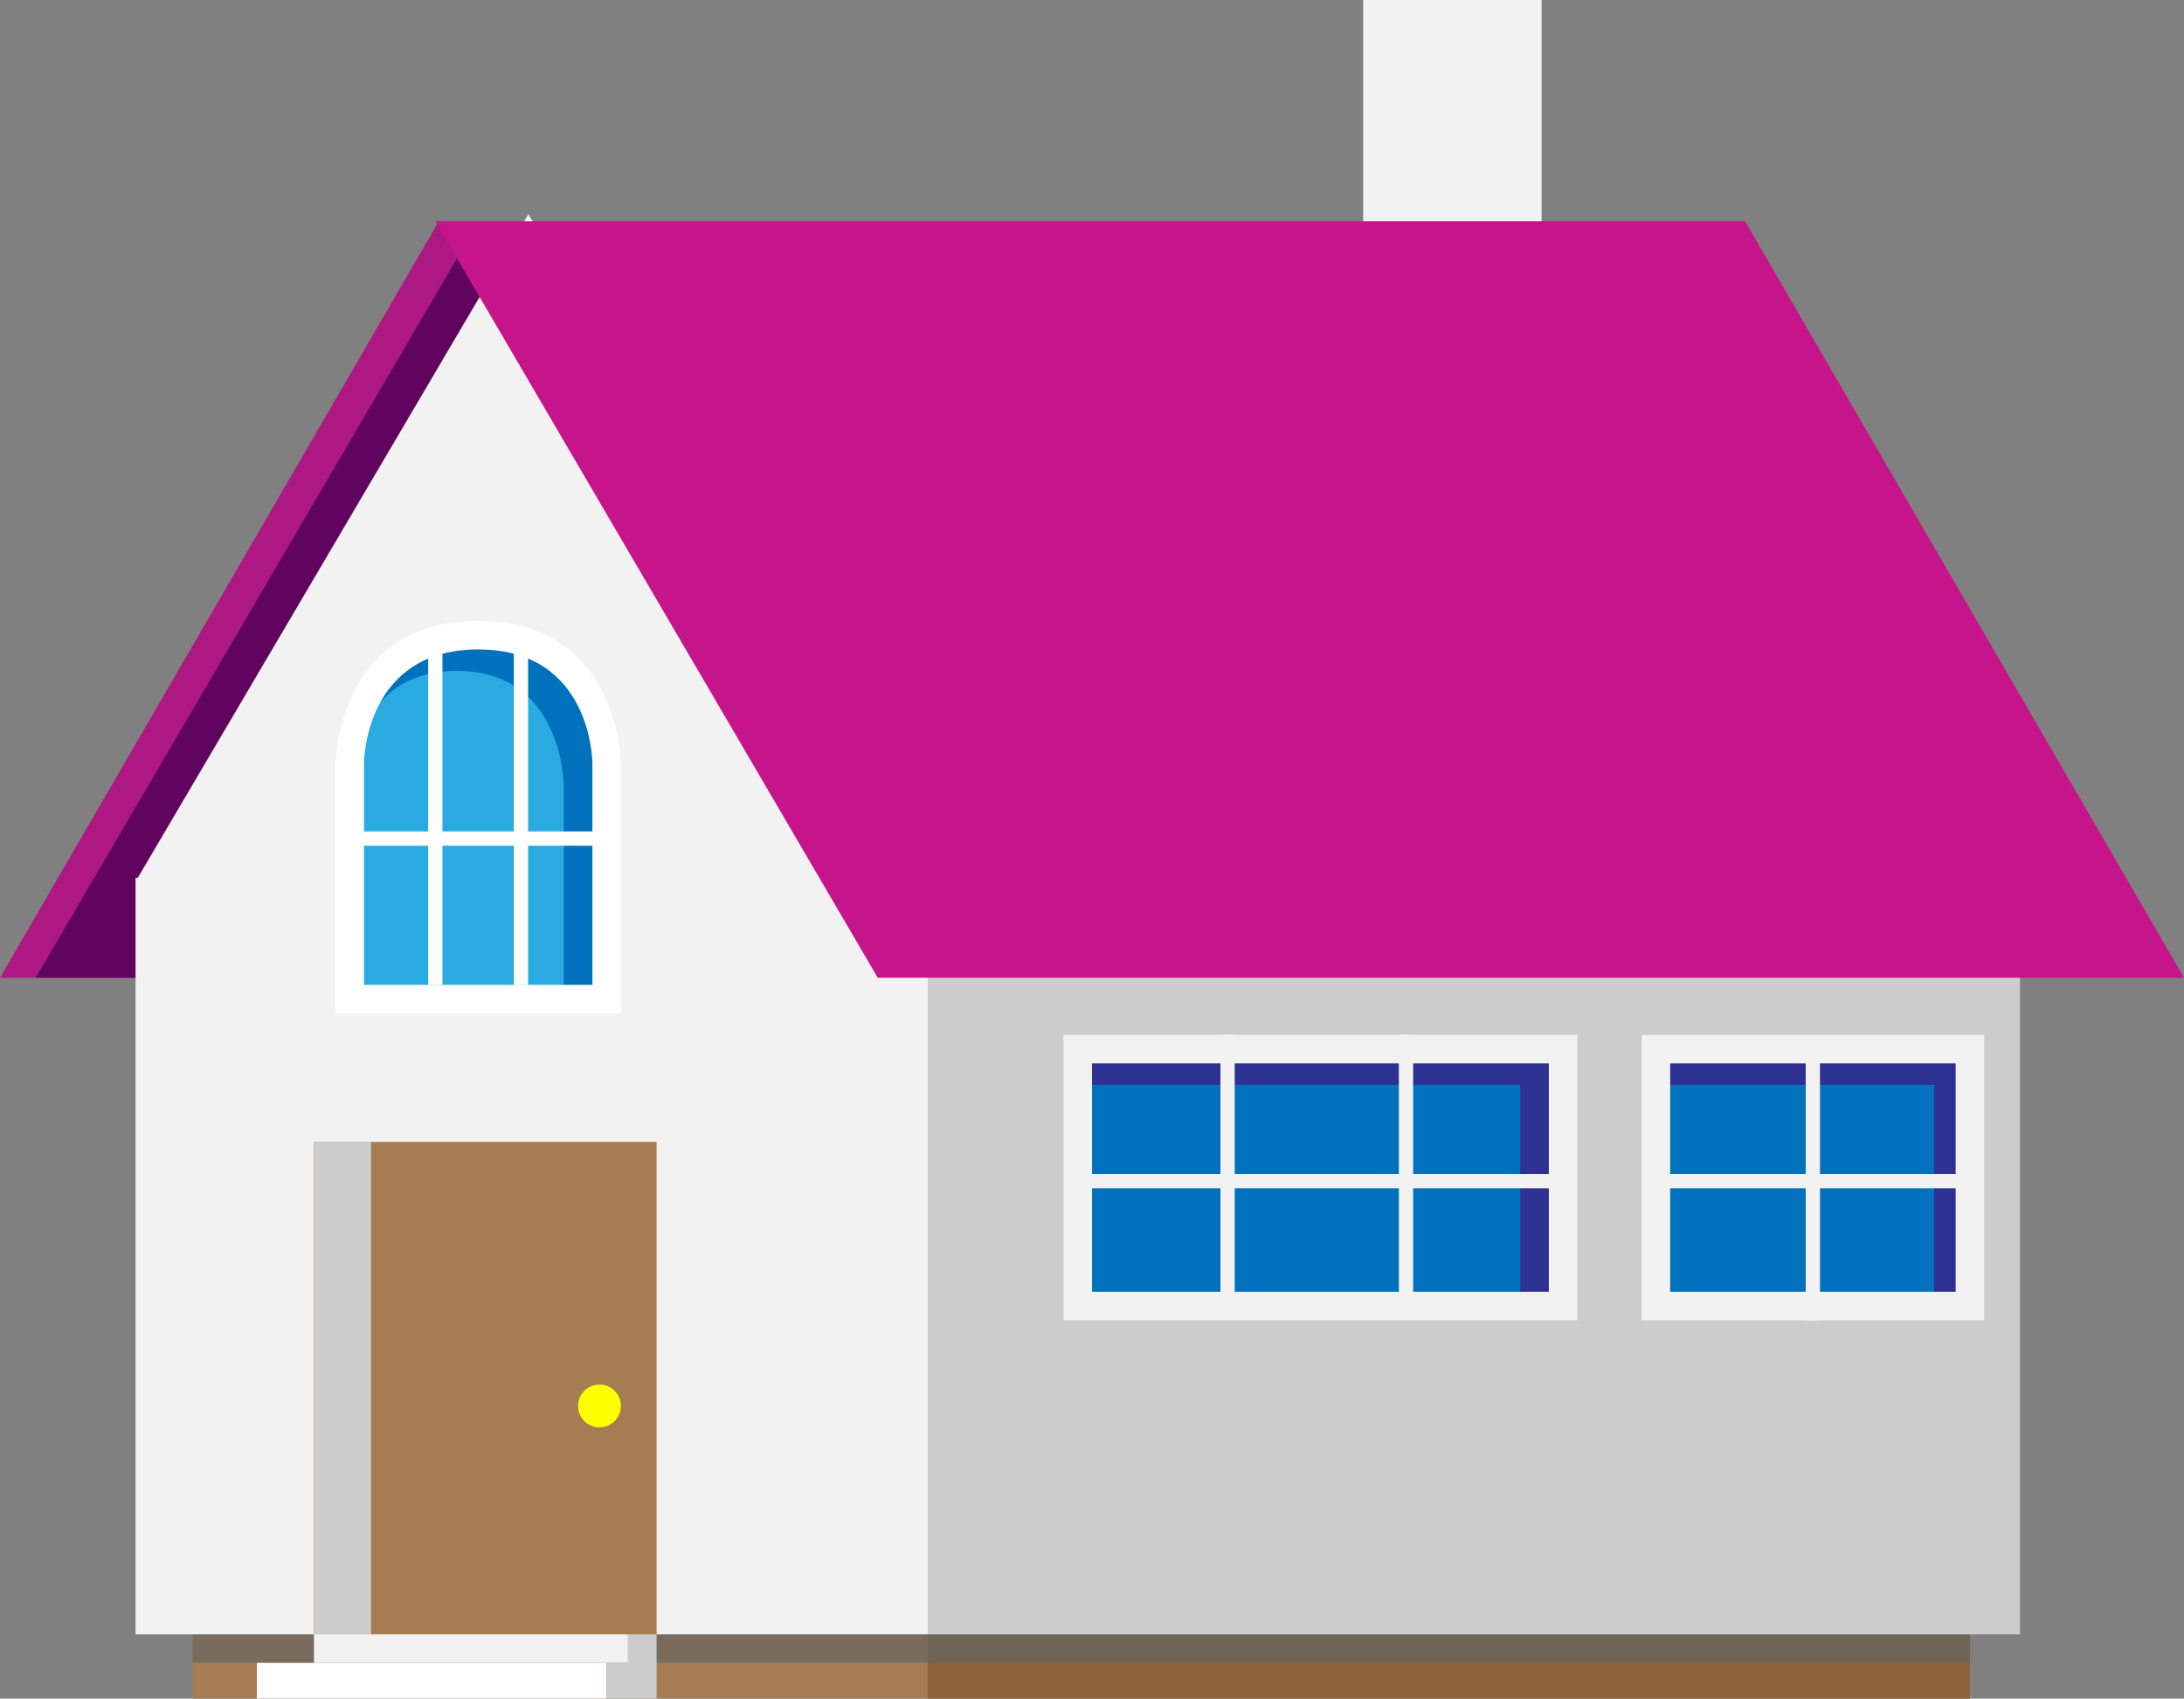 <svg xmlns="http://www.w3.org/2000/svg" viewBox="0 0 305.99 238"><rect x="0" y="0" width="305.99" height="238" fill="#808080" stroke="none"/><defs><style>.cls-1{isolation:isolate;}.cls-2{fill:#a67c52;}.cls-3{fill:#f2f2f2;}.cls-4{fill:#8c6239;}.cls-5{fill:#ad1883;}.cls-6{fill:#666;opacity:0.69;mix-blend-mode:multiply;}.cls-7{fill:#61045f;}.cls-8{fill:#ccc;}.cls-9{fill:#c6148b;}.cls-10{fill:#2e3192;}.cls-11{fill:#0071bc;}.cls-12{fill:#29abe2;}.cls-13{fill:#fff;}.cls-14{fill:#ff0;}</style></defs><title>House</title><g class="cls-1"><g id="Layer_2" data-name="Layer 2"><g id="Layer_1-2" data-name="Layer 1"><rect class="cls-2" x="26.99" y="223" width="249" height="15"/><rect class="cls-3" x="190.99" width="25" height="40"/><rect class="cls-4" x="129.99" y="223" width="146" height="15"/><polygon class="cls-5" points="61.49 31 0 137 122.98 137 61.49 31"/><rect class="cls-6" x="26.99" y="219" width="249" height="14"/><polygon class="cls-7" points="66.49 32 5 137 127.98 137 66.49 32"/><polygon class="cls-3" points="128.76 123 74.03 30 19.3 123 18.99 123 18.99 229 282.99 229 282.99 123 128.76 123"/><rect class="cls-8" x="129.99" y="101" width="153" height="128"/><polygon class="cls-9" points="305.99 137 122.98 137 60.99 31 244.49 31 305.99 137"/><rect class="cls-10" x="150.99" y="147" width="68" height="36"/><rect class="cls-11" x="150.99" y="152" width="62" height="30"/><path class="cls-3" d="M221,185H149V145h72Zm-68-4h64V149H153Z"/><rect class="cls-10" x="231.99" y="147" width="44" height="36"/><rect class="cls-11" x="231.99" y="152" width="39" height="30"/><path class="cls-3" d="M278,185H230V145h48Zm-44-4h40V149H234Z"/><path class="cls-11" d="M85,140V107s0-18-18-18-18,18-18,18v33Z"/><path class="cls-12" d="M79,140V110.24S79,94,64,94s-15,16.24-15,16.24V140Z"/><path class="cls-13" d="M87,142H47V107c0-.2.23-20,20-20s20,19.8,20,20Zm-36-4H83V107c0-.65-.26-16-16-16s-16,15.35-16,16Z"/><rect class="cls-2" x="43.99" y="160" width="48" height="69"/><rect class="cls-8" x="43.99" y="160" width="8" height="69"/><circle class="cls-14" cx="83.99" cy="197" r="3"/><rect class="cls-3" x="43.99" y="229" width="44" height="4"/><rect class="cls-13" x="35.99" y="233" width="49" height="5"/><polygon class="cls-8" points="87.99 229 87.99 233 84.99 233 84.99 238 91.99 238 91.99 229 87.99 229"/><rect class="cls-13" x="71.99" y="89" width="2" height="49"/><rect class="cls-13" x="59.99" y="89" width="2" height="49"/><rect class="cls-3" x="170.99" y="145" width="2" height="39"/><rect class="cls-3" x="195.99" y="145" width="2" height="39"/><rect class="cls-3" x="252.99" y="146" width="2" height="39"/><rect class="cls-3" x="184.24" y="131.75" width="2" height="67.5" transform="translate(350.74 -19.74) rotate(90)"/><rect class="cls-3" x="253.24" y="143.75" width="2" height="43.5" transform="translate(419.74 -88.74) rotate(90)"/><rect class="cls-13" x="65.74" y="99.25" width="2" height="36.5" transform="translate(184.24 50.76) rotate(90)"/></g></g></g></svg>
